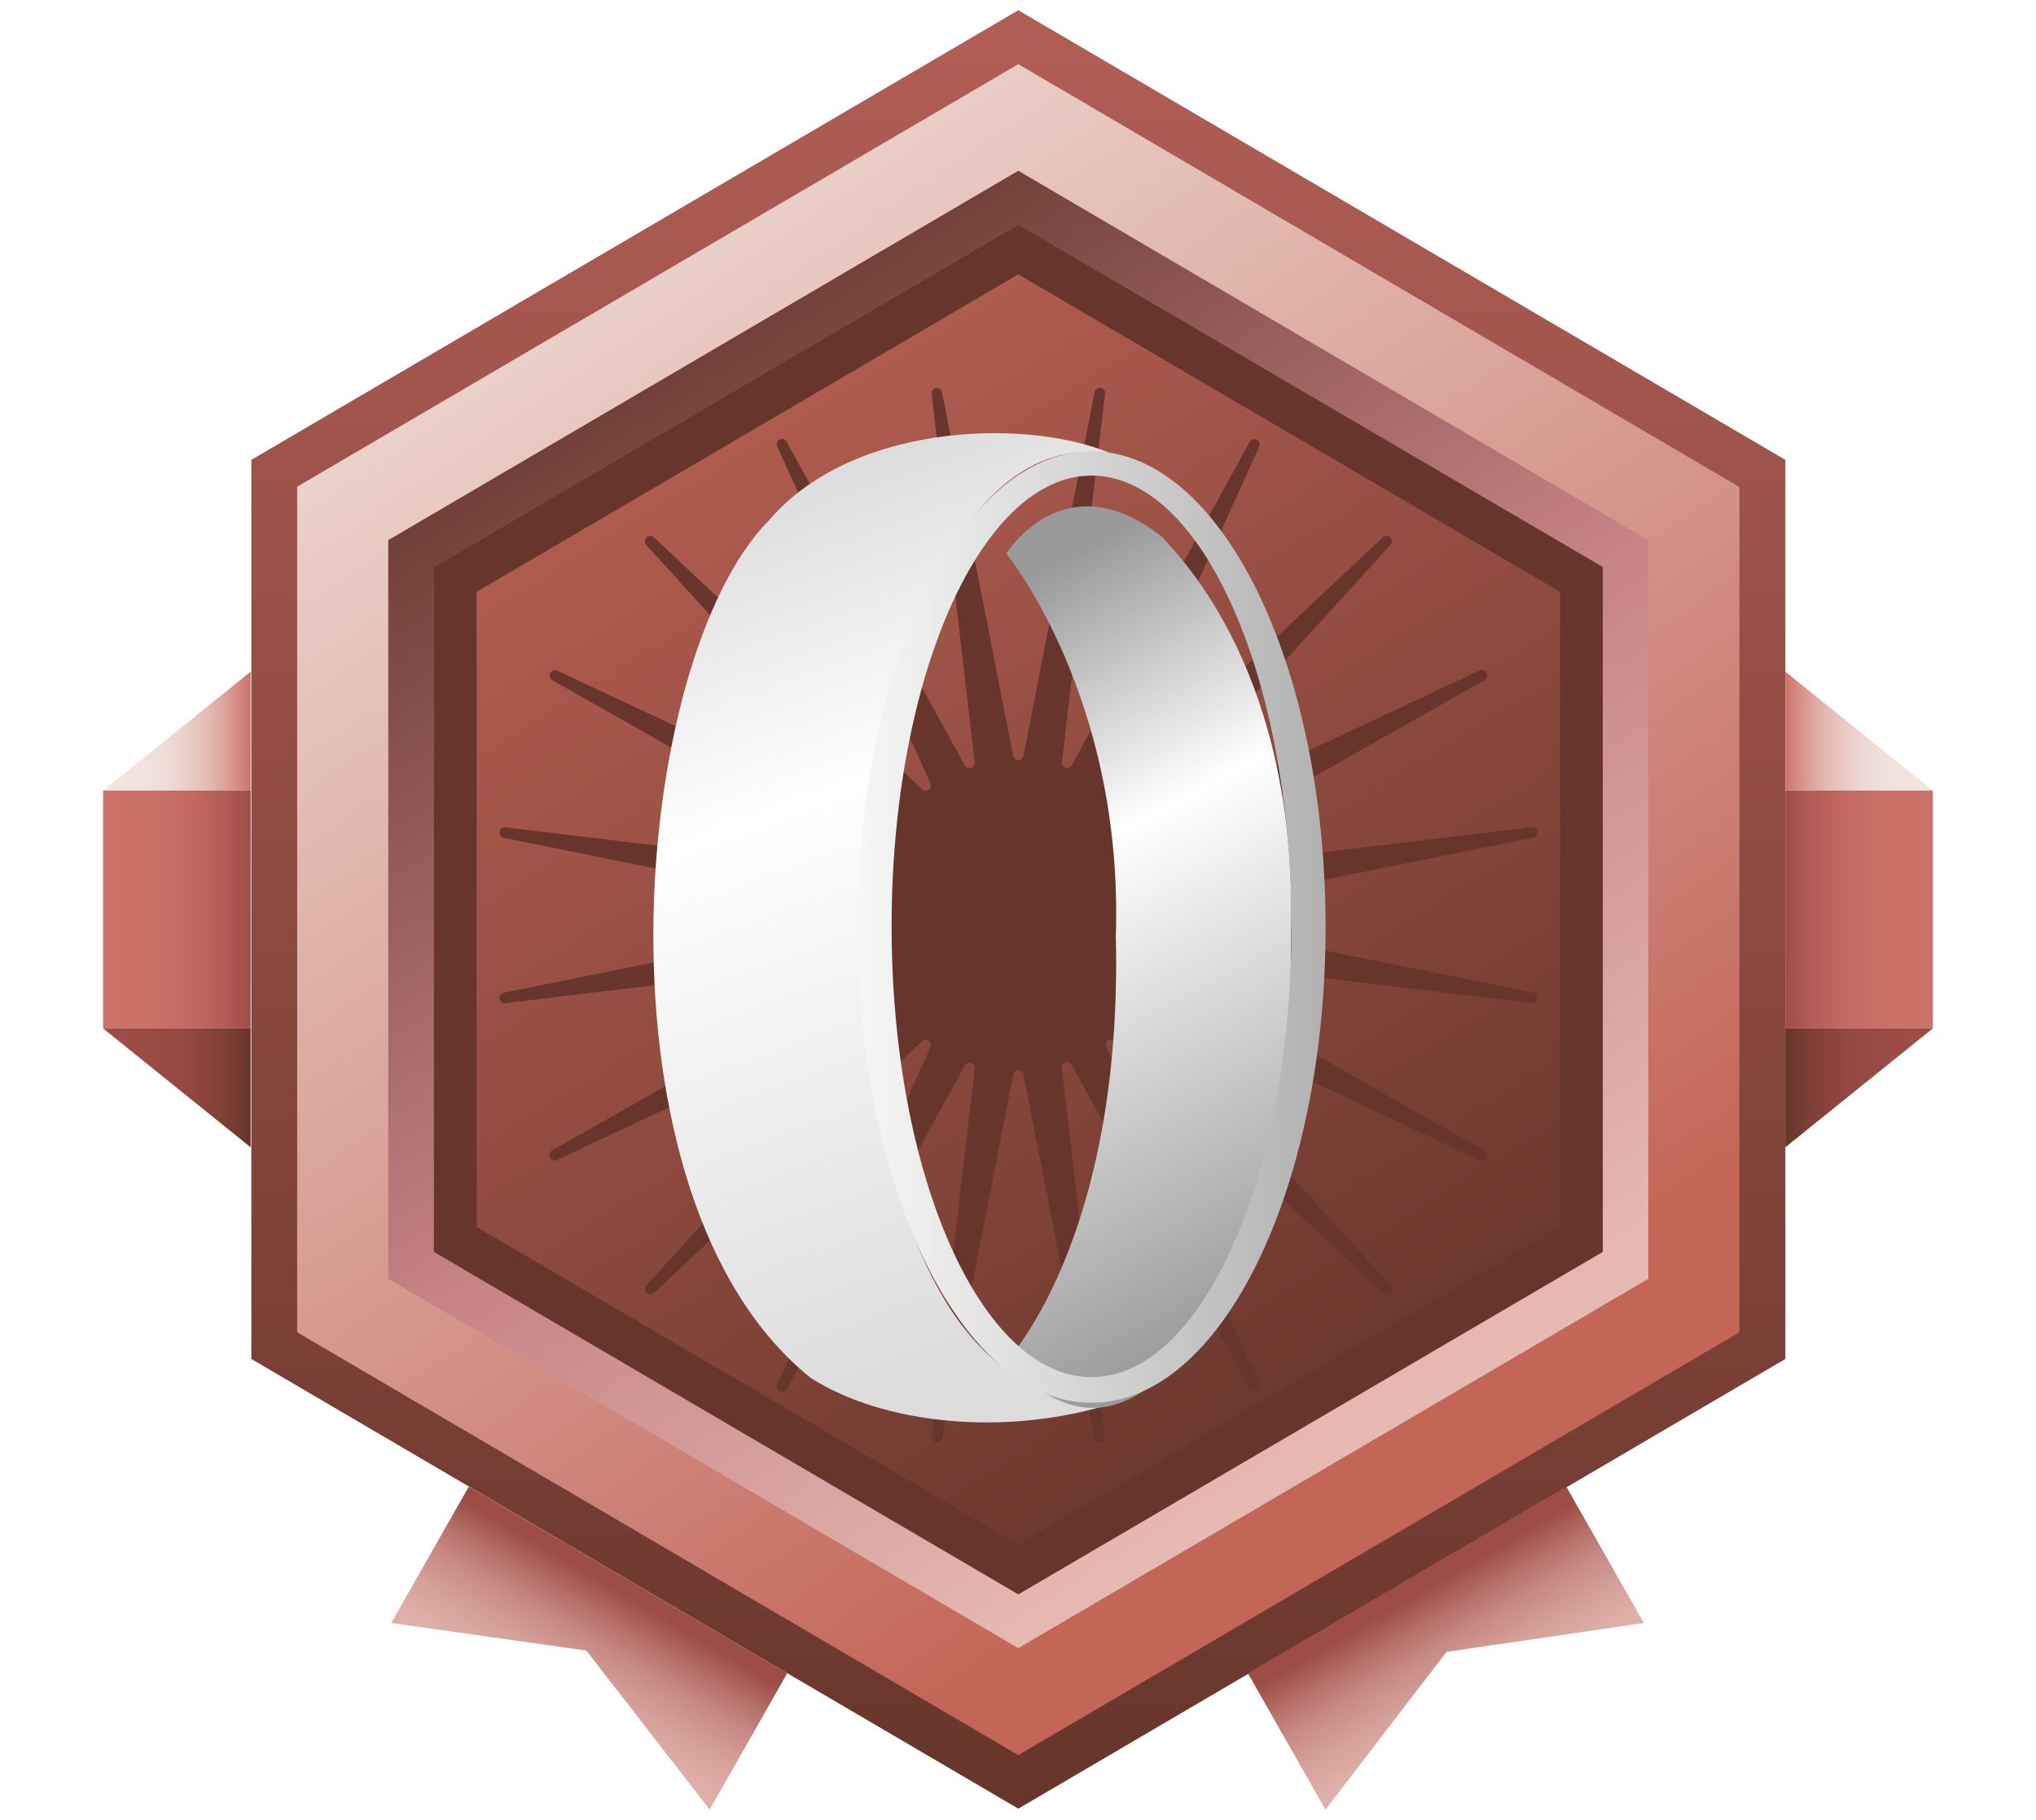 <svg width="264" height="236" viewBox="0 0 264 236" fill="none" xmlns="http://www.w3.org/2000/svg">
<g clip-path="url(#clip0_1660_7530)">
<path d="M47.175 68.188V167.692L132.039 217.434L216.904 167.692V68.188L132.039 18.435L47.175 68.188Z" fill="url(#paint0_linear_1660_7530)"/>
<path d="M132.709 98.011L141.931 50.877C141.945 50.788 141.976 50.701 142.022 50.623C142.069 50.546 142.13 50.478 142.202 50.424C142.274 50.37 142.356 50.331 142.443 50.31C142.53 50.288 142.62 50.284 142.709 50.298C142.797 50.312 142.882 50.343 142.959 50.39C143.036 50.437 143.102 50.499 143.155 50.572C143.208 50.646 143.247 50.729 143.268 50.817C143.289 50.906 143.293 50.997 143.28 51.087L137.699 98.811C137.678 98.97 137.713 99.132 137.798 99.268C137.882 99.405 138.011 99.506 138.162 99.556C138.313 99.606 138.476 99.601 138.623 99.541C138.771 99.482 138.893 99.372 138.969 99.231L162.08 57.254C162.173 57.111 162.315 57.007 162.478 56.964C162.642 56.92 162.815 56.938 162.966 57.016C163.117 57.094 163.234 57.225 163.296 57.385C163.357 57.545 163.359 57.723 163.3 57.884L143.477 101.519C143.406 101.665 143.388 101.832 143.426 101.99C143.464 102.148 143.557 102.287 143.686 102.382C143.816 102.478 143.974 102.524 144.134 102.513C144.294 102.501 144.445 102.432 144.559 102.319L179.295 69.687C179.425 69.555 179.602 69.48 179.787 69.48C179.971 69.48 180.148 69.555 180.279 69.687C180.409 69.82 180.483 69.999 180.483 70.187C180.483 70.374 180.409 70.554 180.279 70.686L148.142 105.967C148.03 106.083 147.963 106.236 147.951 106.399C147.94 106.561 147.985 106.722 148.079 106.854C148.174 106.985 148.311 107.079 148.466 107.118C148.622 107.156 148.786 107.138 148.93 107.066L191.903 86.927C192.062 86.868 192.236 86.869 192.394 86.931C192.551 86.994 192.681 87.113 192.757 87.266C192.834 87.419 192.852 87.596 192.809 87.762C192.766 87.928 192.664 88.072 192.523 88.167L151.184 111.634C151.044 111.711 150.936 111.835 150.877 111.984C150.819 112.134 150.814 112.3 150.863 112.453C150.912 112.606 151.012 112.737 151.146 112.822C151.28 112.908 151.44 112.944 151.597 112.923L198.616 107.266C198.787 107.252 198.956 107.305 199.091 107.413C199.225 107.521 199.314 107.676 199.34 107.848C199.366 108.02 199.327 108.196 199.232 108.34C199.136 108.484 198.989 108.586 198.823 108.625L152.404 117.99C152.246 118.018 152.103 118.101 152 118.225C151.897 118.35 151.84 118.507 151.84 118.67C151.84 118.832 151.897 118.99 152 119.114C152.103 119.238 152.246 119.322 152.404 119.349L198.823 128.714C198.989 128.753 199.136 128.855 199.232 128.999C199.327 129.144 199.366 129.319 199.34 129.491C199.314 129.663 199.225 129.819 199.091 129.926C198.956 130.034 198.787 130.087 198.616 130.073L151.617 124.417C151.459 124.396 151.3 124.431 151.166 124.517C151.032 124.603 150.932 124.734 150.882 124.887C150.833 125.04 150.839 125.206 150.897 125.355C150.956 125.505 151.064 125.629 151.203 125.706L192.504 149.243C192.583 149.284 192.654 149.341 192.712 149.41C192.769 149.479 192.813 149.559 192.841 149.645C192.868 149.732 192.879 149.823 192.871 149.913C192.864 150.003 192.84 150.091 192.799 150.172C192.758 150.253 192.702 150.325 192.634 150.383C192.566 150.442 192.487 150.487 192.402 150.515C192.317 150.542 192.228 150.553 192.139 150.546C192.05 150.538 191.963 150.513 191.883 150.472L148.91 130.253C148.766 130.181 148.602 130.163 148.447 130.202C148.291 130.241 148.154 130.334 148.06 130.466C147.966 130.597 147.92 130.759 147.932 130.921C147.943 131.083 148.011 131.236 148.122 131.353L180.259 166.633C180.39 166.766 180.463 166.945 180.463 167.133C180.463 167.32 180.39 167.5 180.259 167.632C180.129 167.765 179.952 167.839 179.767 167.839C179.582 167.839 179.405 167.765 179.275 167.632L144.54 135.001C144.425 134.887 144.274 134.818 144.114 134.807C143.955 134.795 143.796 134.841 143.666 134.937C143.537 135.033 143.445 135.172 143.406 135.33C143.368 135.488 143.386 135.654 143.457 135.8L163.28 179.436C163.339 179.597 163.338 179.774 163.276 179.934C163.215 180.094 163.097 180.225 162.947 180.303C162.796 180.381 162.622 180.4 162.459 180.356C162.295 180.312 162.153 180.209 162.06 180.065L138.949 138.089C138.873 137.948 138.751 137.838 138.604 137.778C138.456 137.719 138.293 137.713 138.142 137.763C137.992 137.813 137.863 137.915 137.778 138.051C137.694 138.187 137.659 138.349 137.679 138.509L143.29 186.282C143.318 186.464 143.275 186.649 143.169 186.798C143.063 186.947 142.903 187.047 142.724 187.077C142.545 187.106 142.362 187.062 142.215 186.954C142.068 186.846 141.97 186.683 141.941 186.502L132.719 139.368C132.691 139.208 132.609 139.063 132.487 138.958C132.364 138.853 132.209 138.796 132.049 138.796C131.889 138.796 131.734 138.853 131.612 138.958C131.489 139.063 131.407 139.208 131.38 139.368L122.167 186.502C122.138 186.683 122.04 186.846 121.893 186.954C121.746 187.062 121.563 187.106 121.385 187.077C121.206 187.047 121.046 186.947 120.94 186.798C120.833 186.649 120.79 186.464 120.819 186.282L126.399 138.569C126.414 138.41 126.375 138.252 126.289 138.119C126.202 137.986 126.074 137.887 125.925 137.838C125.776 137.79 125.615 137.794 125.469 137.85C125.323 137.907 125.199 138.012 125.12 138.149L102.009 180.125C101.927 180.288 101.784 180.412 101.613 180.468C101.441 180.524 101.254 180.509 101.094 180.425C100.933 180.342 100.812 180.197 100.756 180.023C100.701 179.848 100.716 179.659 100.798 179.496L120.651 135.82C120.722 135.674 120.74 135.508 120.702 135.35C120.664 135.192 120.571 135.053 120.442 134.957C120.312 134.861 120.154 134.815 119.994 134.827C119.834 134.838 119.683 134.907 119.569 135.021L84.823 167.652C84.693 167.785 84.516 167.859 84.331 167.859C84.147 167.859 83.97 167.785 83.839 167.652C83.709 167.52 83.635 167.34 83.635 167.153C83.635 166.965 83.709 166.786 83.839 166.653L115.966 131.373C116.078 131.256 116.145 131.103 116.157 130.941C116.168 130.779 116.123 130.617 116.029 130.486C115.935 130.354 115.798 130.261 115.642 130.222C115.486 130.183 115.322 130.201 115.179 130.273L72.205 150.422C72.045 150.506 71.858 150.521 71.686 150.465C71.515 150.408 71.372 150.285 71.29 150.122C71.207 149.959 71.192 149.77 71.248 149.595C71.303 149.421 71.424 149.276 71.585 149.193L112.925 125.726C113.064 125.649 113.172 125.525 113.231 125.375C113.289 125.226 113.295 125.06 113.245 124.907C113.196 124.754 113.096 124.623 112.962 124.537C112.828 124.451 112.668 124.416 112.511 124.436L65.512 130.093C65.34 130.111 65.167 130.062 65.029 129.955C64.892 129.848 64.8 129.691 64.772 129.517C64.745 129.344 64.783 129.166 64.881 129.02C64.978 128.875 65.126 128.772 65.296 128.734L111.714 119.369C111.872 119.342 112.015 119.258 112.118 119.134C112.221 119.01 112.278 118.852 112.278 118.69C112.278 118.527 112.221 118.37 112.118 118.245C112.015 118.121 111.872 118.038 111.714 118.01L65.296 108.645C65.126 108.607 64.978 108.505 64.881 108.359C64.783 108.214 64.745 108.036 64.772 107.862C64.8 107.688 64.892 107.532 65.029 107.425C65.167 107.318 65.34 107.268 65.512 107.286L112.511 112.943C112.668 112.964 112.828 112.928 112.962 112.842C113.096 112.757 113.196 112.626 113.245 112.473C113.295 112.32 113.289 112.154 113.231 112.004C113.172 111.855 113.064 111.731 112.925 111.654L71.585 88.187C71.444 88.092 71.342 87.948 71.299 87.782C71.256 87.616 71.274 87.439 71.351 87.286C71.427 87.133 71.557 87.014 71.714 86.951C71.872 86.889 72.047 86.888 72.205 86.947L115.169 107.086C115.312 107.158 115.477 107.176 115.632 107.138C115.788 107.099 115.925 107.005 116.019 106.874C116.113 106.742 116.159 106.581 116.147 106.419C116.136 106.256 116.068 106.103 115.956 105.987L83.829 70.706C83.699 70.574 83.626 70.394 83.626 70.207C83.626 70.019 83.699 69.84 83.829 69.707C83.96 69.574 84.137 69.5 84.322 69.5C84.506 69.5 84.683 69.574 84.814 69.707L119.559 102.339C119.673 102.452 119.824 102.521 119.984 102.533C120.144 102.544 120.302 102.498 120.432 102.402C120.562 102.307 120.654 102.168 120.692 102.01C120.73 101.852 120.712 101.685 120.641 101.539L100.789 57.923C100.706 57.761 100.691 57.571 100.747 57.397C100.802 57.222 100.923 57.078 101.084 56.994C101.244 56.911 101.431 56.895 101.603 56.952C101.774 57.008 101.917 57.131 101.999 57.294L125.11 99.27C125.19 99.407 125.313 99.513 125.459 99.569C125.605 99.626 125.766 99.63 125.915 99.581C126.064 99.532 126.192 99.433 126.279 99.3C126.365 99.168 126.404 99.009 126.39 98.851L120.809 51.127C120.795 51.037 120.799 50.946 120.821 50.857C120.842 50.769 120.88 50.686 120.933 50.612C120.986 50.539 121.053 50.477 121.129 50.43C121.206 50.383 121.291 50.352 121.38 50.338C121.468 50.324 121.559 50.328 121.646 50.35C121.733 50.371 121.814 50.41 121.887 50.464C121.959 50.518 122.02 50.586 122.066 50.663C122.113 50.741 122.144 50.828 122.157 50.917L131.37 98.051C131.402 98.211 131.488 98.354 131.613 98.456C131.739 98.557 131.896 98.61 132.056 98.605C132.216 98.6 132.37 98.538 132.489 98.43C132.609 98.321 132.687 98.173 132.709 98.011Z" fill="#67352B"/>
<path d="M132.039 234.545L32.588 176.228V59.633L132.039 1.325L231.501 59.633V176.228L132.039 234.545ZM48.504 166.913L132.039 215.885L215.585 166.913V68.967L132.039 19.995L48.504 68.967V166.913Z" fill="url(#paint1_linear_1660_7530)"/>
<path d="M132.039 227.599L38.533 172.769V63.111L132.039 8.321L225.546 63.151V172.769L132.039 227.599ZM53.484 163.994L132.039 210.049L210.604 163.994V71.886L132.039 25.831L53.484 71.886V163.994Z" fill="url(#paint2_linear_1660_7530)"/>
<path d="M132.039 206.76L56.25 162.345V73.525L132.039 29.119L207.829 73.525V162.345L132.039 206.76ZM61.801 159.117L132.039 200.294L202.287 159.117V76.753L132.039 35.576L61.801 76.753V159.117Z" fill="#67352B"/>
<path d="M132.039 213.727L50.344 165.833V70.047L132.039 22.143L213.734 70.047V165.833L132.039 213.727ZM56.25 162.345L132.039 206.76L207.829 162.345V73.525L132.039 29.119L56.25 73.525V162.345Z" fill="url(#paint3_linear_1660_7530)"/>
<path d="M60.788 192.778L50.728 210.468L76.034 214.046L92.019 234.675L102.078 216.975L60.788 192.778Z" fill="url(#paint4_linear_1660_7530)"/>
<path d="M161.808 216.984L171.866 234.675L187.57 214.211L213.157 210.469L203.09 192.773L161.808 216.984Z" fill="url(#paint5_linear_1660_7530)"/>
<path d="M13.365 102.519H32.499V87.097L13.365 102.519Z" fill="url(#paint6_linear_1660_7530)"/>
<path d="M13.365 133.361L32.499 148.783V133.361H13.365Z" fill="url(#paint7_linear_1660_7530)"/>
<path d="M32.499 102.519H13.365V133.361H32.499V102.519Z" fill="url(#paint8_linear_1660_7530)"/>
<path d="M250.625 102.519H231.491V87.097L250.625 102.519Z" fill="url(#paint9_linear_1660_7530)"/>
<path d="M250.625 133.361L231.491 148.783V133.361H250.625Z" fill="url(#paint10_linear_1660_7530)"/>
<path d="M231.491 102.519H250.625V133.361H231.491V102.519Z" fill="url(#paint11_linear_1660_7530)"/>
</g>
<g style="mix-blend-mode:luminosity">
<g filter="url(#filter0_d_1660_7530)">
<path d="M103.693 64.494C114.992 51.28 138.793 51.28 148.853 56.181C144.597 54.999 133 53.697 123.426 75.782C119.593 84.624 115.743 99.06 115.743 117.48C115.743 135.9 117.021 136.644 118.562 143.776C125.843 177.475 141.341 178.823 148.853 178.823C134.426 183.517 118.341 181.623 109.11 175.673C79.924 152.221 85.728 82.608 103.693 64.494Z" fill="url(#paint12_linear_1660_7530)"/>
<g filter="url(#filter1_d_1660_7530)">
<path d="M148.687 114.33C149.682 83.264 134.481 64.8 134.481 64.8C134.481 64.8 141.999 52.593 154.657 62.612C157.2 65.413 172.345 80.508 171.406 114.33C171.406 139.357 168.808 150.646 158.084 167.578C155.707 170.466 146.808 182.848 134.537 169.46C134.537 169.46 149.627 153.708 148.687 114.33Z" fill="url(#paint13_linear_1660_7530)"/>
</g>
<path fill-rule="evenodd" clip-rule="evenodd" d="M145.537 178.911C162.296 178.911 175.883 151.29 175.883 117.218C175.883 83.145 162.296 55.524 145.537 55.524C128.777 55.524 115.19 83.145 115.19 117.218C115.19 151.29 128.777 178.911 145.537 178.911ZM145.537 175.585C159.854 175.585 171.461 149.414 171.461 117.13C171.461 84.846 159.854 58.675 145.537 58.675C131.219 58.675 119.612 84.846 119.612 117.13C119.612 149.414 131.219 175.585 145.537 175.585Z" fill="url(#paint14_linear_1660_7530)"/>
</g>
</g>
<defs>
<filter id="filter0_d_1660_7530" x="80.72" y="52.173" width="95.163" height="136.287" filterUnits="userSpaceOnUse" color-interpolation-filters="sRGB">
<feFlood flood-opacity="0" result="BackgroundImageFix"/>
<feColorMatrix in="SourceAlpha" type="matrix" values="0 0 0 0 0 0 0 0 0 0 0 0 0 0 0 0 0 0 127 0" result="hardAlpha"/>
<feOffset dx="-4" dy="3"/>
<feGaussianBlur stdDeviation="2"/>
<feComposite in2="hardAlpha" operator="out"/>
<feColorMatrix type="matrix" values="0 0 0 0 0 0 0 0 0 0 0 0 0 0 0 0 0 0 0.2 0"/>
<feBlend mode="normal" in2="BackgroundImageFix" result="effect1_dropShadow_1660_7530"/>
<feBlend mode="normal" in="SourceGraphic" in2="effect1_dropShadow_1660_7530" result="shape"/>
</filter>
<filter id="filter1_d_1660_7530" x="130.481" y="58.663" width="44.966" height="124.902" filterUnits="userSpaceOnUse" color-interpolation-filters="sRGB">
<feFlood flood-opacity="0" result="BackgroundImageFix"/>
<feColorMatrix in="SourceAlpha" type="matrix" values="0 0 0 0 0 0 0 0 0 0 0 0 0 0 0 0 0 0 127 0" result="hardAlpha"/>
<feOffset dy="4"/>
<feGaussianBlur stdDeviation="2"/>
<feColorMatrix type="matrix" values="0 0 0 0 0 0 0 0 0 0 0 0 0 0 0 0 0 0 0.25 0"/>
<feBlend mode="normal" in2="BackgroundImageFix" result="effect1_dropShadow_1660_7530"/>
<feBlend mode="normal" in="SourceGraphic" in2="effect1_dropShadow_1660_7530" result="shape"/>
</filter>
<linearGradient id="paint0_linear_1660_7530" x1="175.495" y1="190.669" x2="71.561" y2="21.934" gradientUnits="userSpaceOnUse">
<stop stop-color="#67352B"/>
<stop offset="1" stop-color="#C36658"/>
</linearGradient>
<linearGradient id="paint1_linear_1660_7530" x1="132.039" y1="234.545" x2="132.039" y2="1.325" gradientUnits="userSpaceOnUse">
<stop stop-color="#67352B"/>
<stop offset="1" stop-color="#B25E55"/>
</linearGradient>
<linearGradient id="paint2_linear_1660_7530" x1="179.452" y1="189.89" x2="56.789" y2="9.345" gradientUnits="userSpaceOnUse">
<stop offset="0.03" stop-color="#C36658"/>
<stop offset="1" stop-color="#F2E6E0"/>
</linearGradient>
<linearGradient id="paint3_linear_1660_7530" x1="174.521" y1="186.652" x2="71.998" y2="25.804" gradientUnits="userSpaceOnUse">
<stop stop-color="#E6BAB3"/>
<stop offset="0.41" stop-color="#C78386"/>
<stop offset="1" stop-color="#572B21"/>
</linearGradient>
<linearGradient id="paint4_linear_1660_7530" x1="80.12" y1="206.167" x2="64.696" y2="232.343" gradientUnits="userSpaceOnUse">
<stop stop-color="#9E4C46"/>
<stop offset="0.01" stop-color="#9F4E48"/>
<stop offset="0.13" stop-color="#B56F69"/>
<stop offset="0.25" stop-color="#C78A84"/>
<stop offset="0.39" stop-color="#D5A099"/>
<stop offset="0.54" stop-color="#DEAFA8"/>
<stop offset="0.73" stop-color="#E4B7B0"/>
<stop offset="1" stop-color="#E6BAB3"/>
</linearGradient>
<linearGradient id="paint5_linear_1660_7530" x1="183.146" y1="206.934" x2="198.454" y2="233.181" gradientUnits="userSpaceOnUse">
<stop stop-color="#9E4C46"/>
<stop offset="0.01" stop-color="#9F4E48"/>
<stop offset="0.13" stop-color="#B56F69"/>
<stop offset="0.25" stop-color="#C78A84"/>
<stop offset="0.39" stop-color="#D5A099"/>
<stop offset="0.54" stop-color="#DEAFA8"/>
<stop offset="0.73" stop-color="#E4B7B0"/>
<stop offset="1" stop-color="#E6BAB3"/>
</linearGradient>
<linearGradient id="paint6_linear_1660_7530" x1="13.365" y1="94.803" x2="32.499" y2="94.803" gradientUnits="userSpaceOnUse">
<stop stop-color="#F2E6E0"/>
<stop offset="0.27" stop-color="#F1E3DD"/>
<stop offset="0.44" stop-color="#EEDBD5"/>
<stop offset="0.59" stop-color="#EACCC6"/>
<stop offset="0.73" stop-color="#E3B8B0"/>
<stop offset="0.85" stop-color="#DA9D95"/>
<stop offset="0.97" stop-color="#CF7C74"/>
<stop offset="1" stop-color="#CC7269"/>
</linearGradient>
<linearGradient id="paint7_linear_1660_7530" x1="13.365" y1="141.067" x2="32.499" y2="141.067" gradientUnits="userSpaceOnUse">
<stop stop-color="#9E4C46"/>
<stop offset="0.35" stop-color="#9B4B45"/>
<stop offset="0.58" stop-color="#934740"/>
<stop offset="0.77" stop-color="#844139"/>
<stop offset="0.95" stop-color="#6F382F"/>
<stop offset="1" stop-color="#67352B"/>
</linearGradient>
<linearGradient id="paint8_linear_1660_7530" x1="13.365" y1="117.94" x2="32.499" y2="117.94" gradientUnits="userSpaceOnUse">
<stop stop-color="#CC7269"/>
<stop offset="0.37" stop-color="#C97067"/>
<stop offset="0.62" stop-color="#C16960"/>
<stop offset="0.82" stop-color="#B25C55"/>
<stop offset="1" stop-color="#9E4C46"/>
</linearGradient>
<linearGradient id="paint9_linear_1660_7530" x1="250.625" y1="94.803" x2="231.491" y2="94.803" gradientUnits="userSpaceOnUse">
<stop stop-color="#F2E6E0"/>
<stop offset="0.27" stop-color="#F1E3DD"/>
<stop offset="0.44" stop-color="#EEDBD5"/>
<stop offset="0.59" stop-color="#EACCC6"/>
<stop offset="0.73" stop-color="#E3B8B0"/>
<stop offset="0.85" stop-color="#DA9D95"/>
<stop offset="0.97" stop-color="#CF7C74"/>
<stop offset="1" stop-color="#CC7269"/>
</linearGradient>
<linearGradient id="paint10_linear_1660_7530" x1="250.625" y1="141.067" x2="231.491" y2="141.067" gradientUnits="userSpaceOnUse">
<stop stop-color="#9E4C46"/>
<stop offset="0.35" stop-color="#9B4B45"/>
<stop offset="0.58" stop-color="#934740"/>
<stop offset="0.77" stop-color="#844139"/>
<stop offset="0.95" stop-color="#6F382F"/>
<stop offset="1" stop-color="#67352B"/>
</linearGradient>
<linearGradient id="paint11_linear_1660_7530" x1="250.625" y1="117.94" x2="231.491" y2="117.94" gradientUnits="userSpaceOnUse">
<stop stop-color="#CC7269"/>
<stop offset="0.37" stop-color="#C97067"/>
<stop offset="0.62" stop-color="#C16960"/>
<stop offset="0.82" stop-color="#B25C55"/>
<stop offset="1" stop-color="#9E4C46"/>
</linearGradient>
<linearGradient id="paint12_linear_1660_7530" x1="133.63" y1="48.948" x2="173.721" y2="158.88" gradientUnits="userSpaceOnUse">
<stop stop-color="#DCDCDC"/>
<stop offset="0.344" stop-color="white"/>
<stop offset="0.984" stop-color="#DCDCDC"/>
</linearGradient>
<linearGradient id="paint13_linear_1660_7530" x1="162.089" y1="54.813" x2="209.571" y2="142.644" gradientUnits="userSpaceOnUse">
<stop stop-color="#9A9A9A"/>
<stop offset="0.344" stop-color="white"/>
<stop offset="0.984" stop-color="#9A9A9A"/>
</linearGradient>
<linearGradient id="paint14_linear_1660_7530" x1="196.326" y1="117.446" x2="107.813" y2="117.446" gradientUnits="userSpaceOnUse">
<stop stop-color="#9A9A9A"/>
<stop offset="1" stop-color="white"/>
</linearGradient>
<clipPath id="clip0_1660_7530">
<rect width="237.27" height="233.35" fill="white" transform="translate(13.365 1.325)"/>
</clipPath>
</defs>
</svg>

